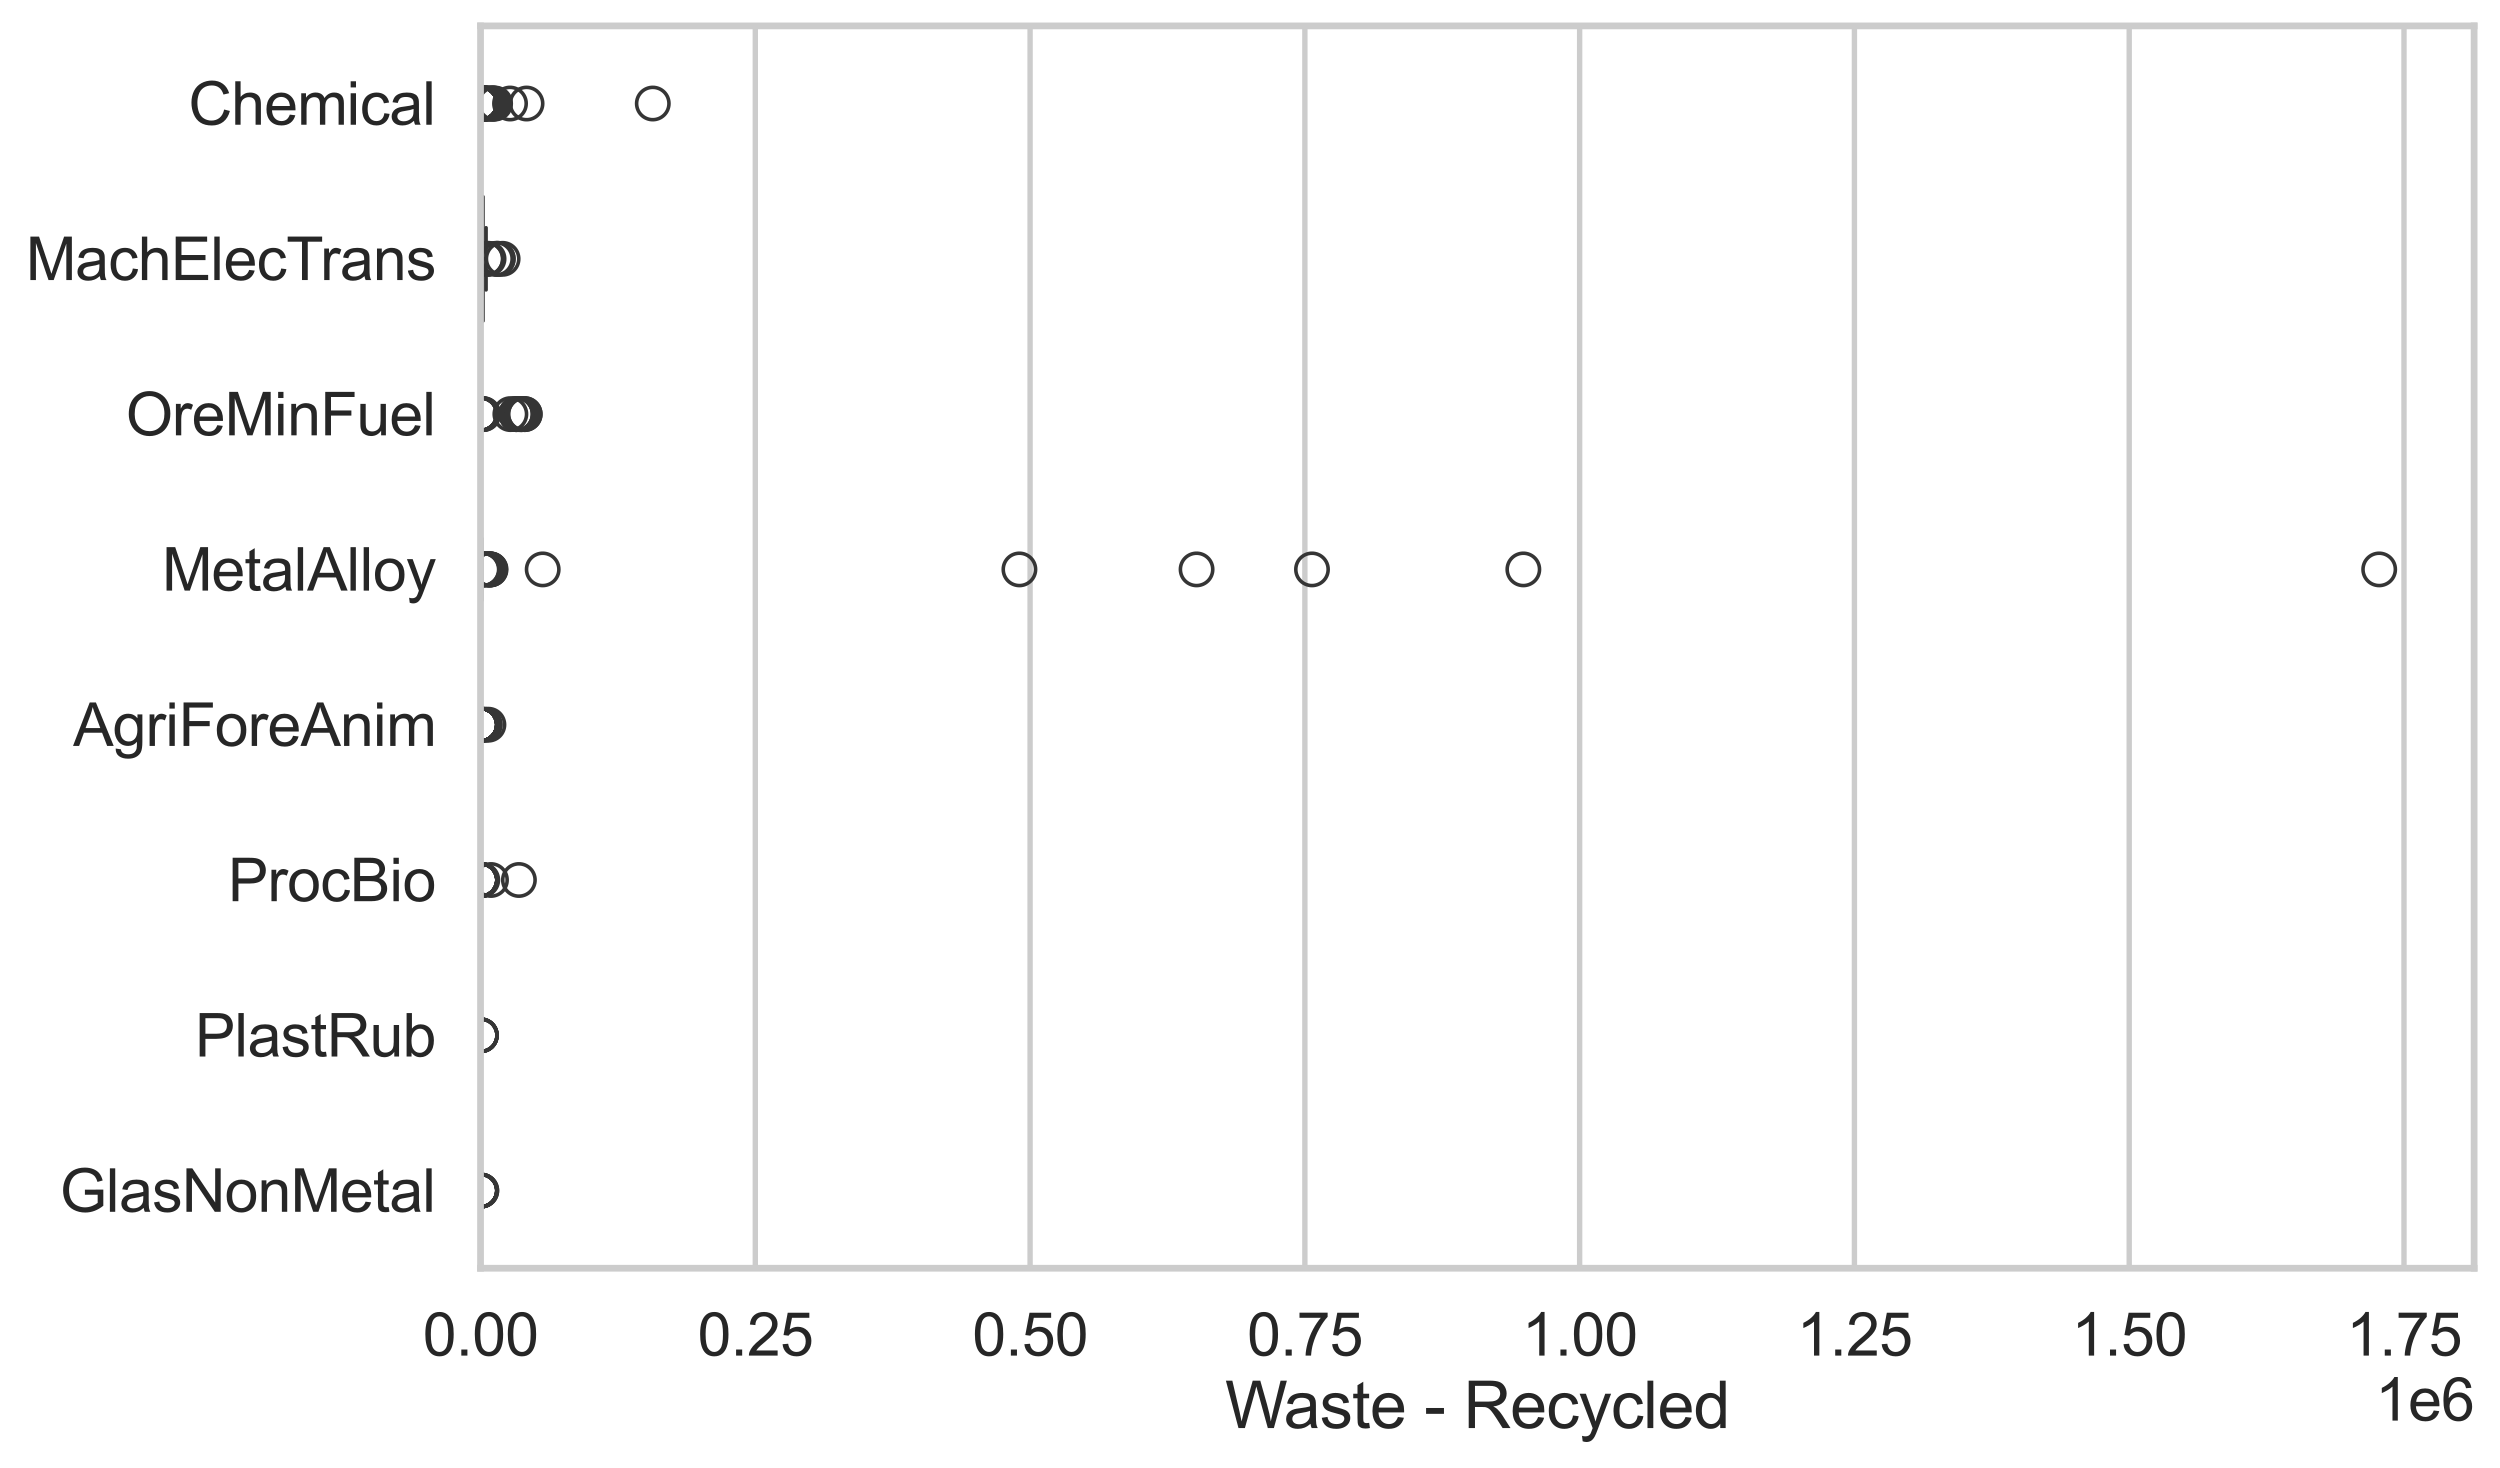 <?xml version="1.0" encoding="utf-8" standalone="no"?>
<!DOCTYPE svg PUBLIC "-//W3C//DTD SVG 1.1//EN"
  "http://www.w3.org/Graphics/SVG/1.1/DTD/svg11.dtd">
<svg xmlns:xlink="http://www.w3.org/1999/xlink" width="695.577pt" height="408.322pt" viewBox="0 0 695.577 408.322" xmlns="http://www.w3.org/2000/svg" version="1.1">
 <defs>
  <style type="text/css">*{stroke-linejoin: round; stroke-linecap: butt}</style>
 </defs>
 <g id="figure_1">
  <g id="patch_1">
   <path d="M 0 408.322 
L 695.577 408.322 
L 695.577 0 
L 0 0 
z
" style="fill: #ffffff"/>
  </g>
  <g id="axes_1">
   <g id="patch_2">
    <path d="M 133.697 352.86 
L 688.377 352.86 
L 688.377 7.2 
L 133.697 7.2 
z
" style="fill: #ffffff"/>
   </g>
   <g id="matplotlib.axis_1">
    <g id="xtick_1">
     <g id="line2d_1">
      <path d="M 133.697 352.86 
L 133.697 7.2 
" clip-path="url(#pdf4b2345bd)" style="fill: none; stroke: #cccccc; stroke-width: 1.5; stroke-linecap: round"/>
     </g>
     <g id="text_1">
      <!-- 0.00 -->
      <g style="fill: #262626" transform="translate(117.642 377.17) scale(0.165 -0.165)">
       <defs>
        <path id="ArialMT-30" d="M 266 2259 
Q 266 3072 433 3567 
Q 600 4063 929 4331 
Q 1259 4600 1759 4600 
Q 2128 4600 2406 4451 
Q 2684 4303 2865 4023 
Q 3047 3744 3150 3342 
Q 3253 2941 3253 2259 
Q 3253 1453 3087 958 
Q 2922 463 2592 192 
Q 2263 -78 1759 -78 
Q 1097 -78 719 397 
Q 266 969 266 2259 
z
M 844 2259 
Q 844 1131 1108 757 
Q 1372 384 1759 384 
Q 2147 384 2411 759 
Q 2675 1134 2675 2259 
Q 2675 3391 2411 3762 
Q 2147 4134 1753 4134 
Q 1366 4134 1134 3806 
Q 844 3388 844 2259 
z
" transform="scale(0.016)"/>
        <path id="ArialMT-2e" d="M 581 0 
L 581 641 
L 1222 641 
L 1222 0 
L 581 0 
z
" transform="scale(0.016)"/>
       </defs>
       <use xlink:href="#ArialMT-30"/>
       <use xlink:href="#ArialMT-2e" transform="translate(55.615 0)"/>
       <use xlink:href="#ArialMT-30" transform="translate(83.398 0)"/>
       <use xlink:href="#ArialMT-30" transform="translate(139.014 0)"/>
      </g>
     </g>
    </g>
    <g id="xtick_2">
     <g id="line2d_2">
      <path d="M 210.149 352.86 
L 210.149 7.2 
" clip-path="url(#pdf4b2345bd)" style="fill: none; stroke: #cccccc; stroke-width: 1.5; stroke-linecap: round"/>
     </g>
     <g id="text_2">
      <!-- 0.25 -->
      <g style="fill: #262626" transform="translate(194.094 377.17) scale(0.165 -0.165)">
       <defs>
        <path id="ArialMT-32" d="M 3222 541 
L 3222 0 
L 194 0 
Q 188 203 259 391 
Q 375 700 629 1000 
Q 884 1300 1366 1694 
Q 2113 2306 2375 2664 
Q 2638 3022 2638 3341 
Q 2638 3675 2398 3904 
Q 2159 4134 1775 4134 
Q 1369 4134 1125 3890 
Q 881 3647 878 3216 
L 300 3275 
Q 359 3922 746 4261 
Q 1134 4600 1788 4600 
Q 2447 4600 2831 4234 
Q 3216 3869 3216 3328 
Q 3216 3053 3103 2787 
Q 2991 2522 2730 2228 
Q 2469 1934 1863 1422 
Q 1356 997 1212 845 
Q 1069 694 975 541 
L 3222 541 
z
" transform="scale(0.016)"/>
        <path id="ArialMT-35" d="M 266 1200 
L 856 1250 
Q 922 819 1161 601 
Q 1400 384 1738 384 
Q 2144 384 2425 690 
Q 2706 997 2706 1503 
Q 2706 1984 2436 2262 
Q 2166 2541 1728 2541 
Q 1456 2541 1237 2417 
Q 1019 2294 894 2097 
L 366 2166 
L 809 4519 
L 3088 4519 
L 3088 3981 
L 1259 3981 
L 1013 2750 
Q 1425 3038 1878 3038 
Q 2478 3038 2890 2622 
Q 3303 2206 3303 1553 
Q 3303 931 2941 478 
Q 2500 -78 1738 -78 
Q 1113 -78 717 272 
Q 322 622 266 1200 
z
" transform="scale(0.016)"/>
       </defs>
       <use xlink:href="#ArialMT-30"/>
       <use xlink:href="#ArialMT-2e" transform="translate(55.615 0)"/>
       <use xlink:href="#ArialMT-32" transform="translate(83.398 0)"/>
       <use xlink:href="#ArialMT-35" transform="translate(139.014 0)"/>
      </g>
     </g>
    </g>
    <g id="xtick_3">
     <g id="line2d_3">
      <path d="M 286.601 352.86 
L 286.601 7.2 
" clip-path="url(#pdf4b2345bd)" style="fill: none; stroke: #cccccc; stroke-width: 1.5; stroke-linecap: round"/>
     </g>
     <g id="text_3">
      <!-- 0.50 -->
      <g style="fill: #262626" transform="translate(270.546 377.17) scale(0.165 -0.165)">
       <use xlink:href="#ArialMT-30"/>
       <use xlink:href="#ArialMT-2e" transform="translate(55.615 0)"/>
       <use xlink:href="#ArialMT-35" transform="translate(83.398 0)"/>
       <use xlink:href="#ArialMT-30" transform="translate(139.014 0)"/>
      </g>
     </g>
    </g>
    <g id="xtick_4">
     <g id="line2d_4">
      <path d="M 363.054 352.86 
L 363.054 7.2 
" clip-path="url(#pdf4b2345bd)" style="fill: none; stroke: #cccccc; stroke-width: 1.5; stroke-linecap: round"/>
     </g>
     <g id="text_4">
      <!-- 0.75 -->
      <g style="fill: #262626" transform="translate(346.998 377.17) scale(0.165 -0.165)">
       <defs>
        <path id="ArialMT-37" d="M 303 3981 
L 303 4522 
L 3269 4522 
L 3269 4084 
Q 2831 3619 2401 2847 
Q 1972 2075 1738 1259 
Q 1569 684 1522 0 
L 944 0 
Q 953 541 1156 1306 
Q 1359 2072 1739 2783 
Q 2119 3494 2547 3981 
L 303 3981 
z
" transform="scale(0.016)"/>
       </defs>
       <use xlink:href="#ArialMT-30"/>
       <use xlink:href="#ArialMT-2e" transform="translate(55.615 0)"/>
       <use xlink:href="#ArialMT-37" transform="translate(83.398 0)"/>
       <use xlink:href="#ArialMT-35" transform="translate(139.014 0)"/>
      </g>
     </g>
    </g>
    <g id="xtick_5">
     <g id="line2d_5">
      <path d="M 439.506 352.86 
L 439.506 7.2 
" clip-path="url(#pdf4b2345bd)" style="fill: none; stroke: #cccccc; stroke-width: 1.5; stroke-linecap: round"/>
     </g>
     <g id="text_5">
      <!-- 1.00 -->
      <g style="fill: #262626" transform="translate(423.451 377.17) scale(0.165 -0.165)">
       <defs>
        <path id="ArialMT-31" d="M 2384 0 
L 1822 0 
L 1822 3584 
Q 1619 3391 1289 3197 
Q 959 3003 697 2906 
L 697 3450 
Q 1169 3672 1522 3987 
Q 1875 4303 2022 4600 
L 2384 4600 
L 2384 0 
z
" transform="scale(0.016)"/>
       </defs>
       <use xlink:href="#ArialMT-31"/>
       <use xlink:href="#ArialMT-2e" transform="translate(55.615 0)"/>
       <use xlink:href="#ArialMT-30" transform="translate(83.398 0)"/>
       <use xlink:href="#ArialMT-30" transform="translate(139.014 0)"/>
      </g>
     </g>
    </g>
    <g id="xtick_6">
     <g id="line2d_6">
      <path d="M 515.958 352.86 
L 515.958 7.2 
" clip-path="url(#pdf4b2345bd)" style="fill: none; stroke: #cccccc; stroke-width: 1.5; stroke-linecap: round"/>
     </g>
     <g id="text_6">
      <!-- 1.25 -->
      <g style="fill: #262626" transform="translate(499.903 377.17) scale(0.165 -0.165)">
       <use xlink:href="#ArialMT-31"/>
       <use xlink:href="#ArialMT-2e" transform="translate(55.615 0)"/>
       <use xlink:href="#ArialMT-32" transform="translate(83.398 0)"/>
       <use xlink:href="#ArialMT-35" transform="translate(139.014 0)"/>
      </g>
     </g>
    </g>
    <g id="xtick_7">
     <g id="line2d_7">
      <path d="M 592.41 352.86 
L 592.41 7.2 
" clip-path="url(#pdf4b2345bd)" style="fill: none; stroke: #cccccc; stroke-width: 1.5; stroke-linecap: round"/>
     </g>
     <g id="text_7">
      <!-- 1.50 -->
      <g style="fill: #262626" transform="translate(576.355 377.17) scale(0.165 -0.165)">
       <use xlink:href="#ArialMT-31"/>
       <use xlink:href="#ArialMT-2e" transform="translate(55.615 0)"/>
       <use xlink:href="#ArialMT-35" transform="translate(83.398 0)"/>
       <use xlink:href="#ArialMT-30" transform="translate(139.014 0)"/>
      </g>
     </g>
    </g>
    <g id="xtick_8">
     <g id="line2d_8">
      <path d="M 668.862 352.86 
L 668.862 7.2 
" clip-path="url(#pdf4b2345bd)" style="fill: none; stroke: #cccccc; stroke-width: 1.5; stroke-linecap: round"/>
     </g>
     <g id="text_8">
      <!-- 1.75 -->
      <g style="fill: #262626" transform="translate(652.807 377.17) scale(0.165 -0.165)">
       <use xlink:href="#ArialMT-31"/>
       <use xlink:href="#ArialMT-2e" transform="translate(55.615 0)"/>
       <use xlink:href="#ArialMT-37" transform="translate(83.398 0)"/>
       <use xlink:href="#ArialMT-35" transform="translate(139.014 0)"/>
      </g>
     </g>
    </g>
    <g id="text_9">
     <!-- Waste - Recycled -->
     <g style="fill: #262626" transform="translate(340.858 397.334) scale(0.18 -0.18)">
      <defs>
       <path id="ArialMT-57" d="M 1294 0 
L 78 4581 
L 700 4581 
L 1397 1578 
Q 1509 1106 1591 641 
Q 1766 1375 1797 1488 
L 2669 4581 
L 3400 4581 
L 4056 2263 
Q 4303 1400 4413 641 
Q 4500 1075 4641 1638 
L 5359 4581 
L 5969 4581 
L 4713 0 
L 4128 0 
L 3163 3491 
Q 3041 3928 3019 4028 
Q 2947 3713 2884 3491 
L 1913 0 
L 1294 0 
z
" transform="scale(0.016)"/>
       <path id="ArialMT-61" d="M 2588 409 
Q 2275 144 1986 34 
Q 1697 -75 1366 -75 
Q 819 -75 525 192 
Q 231 459 231 875 
Q 231 1119 342 1320 
Q 453 1522 633 1644 
Q 813 1766 1038 1828 
Q 1203 1872 1538 1913 
Q 2219 1994 2541 2106 
Q 2544 2222 2544 2253 
Q 2544 2597 2384 2738 
Q 2169 2928 1744 2928 
Q 1347 2928 1158 2789 
Q 969 2650 878 2297 
L 328 2372 
Q 403 2725 575 2942 
Q 747 3159 1072 3276 
Q 1397 3394 1825 3394 
Q 2250 3394 2515 3294 
Q 2781 3194 2906 3042 
Q 3031 2891 3081 2659 
Q 3109 2516 3109 2141 
L 3109 1391 
Q 3109 606 3145 398 
Q 3181 191 3288 0 
L 2700 0 
Q 2613 175 2588 409 
z
M 2541 1666 
Q 2234 1541 1622 1453 
Q 1275 1403 1131 1340 
Q 988 1278 909 1158 
Q 831 1038 831 891 
Q 831 666 1001 516 
Q 1172 366 1500 366 
Q 1825 366 2078 508 
Q 2331 650 2450 897 
Q 2541 1088 2541 1459 
L 2541 1666 
z
" transform="scale(0.016)"/>
       <path id="ArialMT-73" d="M 197 991 
L 753 1078 
Q 800 744 1014 566 
Q 1228 388 1613 388 
Q 2000 388 2187 545 
Q 2375 703 2375 916 
Q 2375 1106 2209 1216 
Q 2094 1291 1634 1406 
Q 1016 1563 777 1677 
Q 538 1791 414 1992 
Q 291 2194 291 2438 
Q 291 2659 392 2848 
Q 494 3038 669 3163 
Q 800 3259 1026 3326 
Q 1253 3394 1513 3394 
Q 1903 3394 2198 3281 
Q 2494 3169 2634 2976 
Q 2775 2784 2828 2463 
L 2278 2388 
Q 2241 2644 2061 2787 
Q 1881 2931 1553 2931 
Q 1166 2931 1000 2803 
Q 834 2675 834 2503 
Q 834 2394 903 2306 
Q 972 2216 1119 2156 
Q 1203 2125 1616 2013 
Q 2213 1853 2448 1751 
Q 2684 1650 2818 1456 
Q 2953 1263 2953 975 
Q 2953 694 2789 445 
Q 2625 197 2315 61 
Q 2006 -75 1616 -75 
Q 969 -75 630 194 
Q 291 463 197 991 
z
" transform="scale(0.016)"/>
       <path id="ArialMT-74" d="M 1650 503 
L 1731 6 
Q 1494 -44 1306 -44 
Q 1000 -44 831 53 
Q 663 150 594 308 
Q 525 466 525 972 
L 525 2881 
L 113 2881 
L 113 3319 
L 525 3319 
L 525 4141 
L 1084 4478 
L 1084 3319 
L 1650 3319 
L 1650 2881 
L 1084 2881 
L 1084 941 
Q 1084 700 1114 631 
Q 1144 563 1211 522 
Q 1278 481 1403 481 
Q 1497 481 1650 503 
z
" transform="scale(0.016)"/>
       <path id="ArialMT-65" d="M 2694 1069 
L 3275 997 
Q 3138 488 2766 206 
Q 2394 -75 1816 -75 
Q 1088 -75 661 373 
Q 234 822 234 1631 
Q 234 2469 665 2931 
Q 1097 3394 1784 3394 
Q 2450 3394 2872 2941 
Q 3294 2488 3294 1666 
Q 3294 1616 3291 1516 
L 816 1516 
Q 847 969 1125 678 
Q 1403 388 1819 388 
Q 2128 388 2347 550 
Q 2566 713 2694 1069 
z
M 847 1978 
L 2700 1978 
Q 2663 2397 2488 2606 
Q 2219 2931 1791 2931 
Q 1403 2931 1139 2672 
Q 875 2413 847 1978 
z
" transform="scale(0.016)"/>
       <path id="ArialMT-20" transform="scale(0.016)"/>
       <path id="ArialMT-2d" d="M 203 1375 
L 203 1941 
L 1931 1941 
L 1931 1375 
L 203 1375 
z
" transform="scale(0.016)"/>
       <path id="ArialMT-52" d="M 503 0 
L 503 4581 
L 2534 4581 
Q 3147 4581 3465 4457 
Q 3784 4334 3975 4021 
Q 4166 3709 4166 3331 
Q 4166 2844 3850 2509 
Q 3534 2175 2875 2084 
Q 3116 1969 3241 1856 
Q 3506 1613 3744 1247 
L 4541 0 
L 3778 0 
L 3172 953 
Q 2906 1366 2734 1584 
Q 2563 1803 2427 1890 
Q 2291 1978 2150 2013 
Q 2047 2034 1813 2034 
L 1109 2034 
L 1109 0 
L 503 0 
z
M 1109 2559 
L 2413 2559 
Q 2828 2559 3062 2645 
Q 3297 2731 3419 2920 
Q 3541 3109 3541 3331 
Q 3541 3656 3305 3865 
Q 3069 4075 2559 4075 
L 1109 4075 
L 1109 2559 
z
" transform="scale(0.016)"/>
       <path id="ArialMT-63" d="M 2588 1216 
L 3141 1144 
Q 3050 572 2676 248 
Q 2303 -75 1759 -75 
Q 1078 -75 664 370 
Q 250 816 250 1647 
Q 250 2184 428 2587 
Q 606 2991 970 3192 
Q 1334 3394 1763 3394 
Q 2303 3394 2647 3120 
Q 2991 2847 3088 2344 
L 2541 2259 
Q 2463 2594 2264 2762 
Q 2066 2931 1784 2931 
Q 1359 2931 1093 2626 
Q 828 2322 828 1663 
Q 828 994 1084 691 
Q 1341 388 1753 388 
Q 2084 388 2306 591 
Q 2528 794 2588 1216 
z
" transform="scale(0.016)"/>
       <path id="ArialMT-79" d="M 397 -1278 
L 334 -750 
Q 519 -800 656 -800 
Q 844 -800 956 -737 
Q 1069 -675 1141 -563 
Q 1194 -478 1313 -144 
Q 1328 -97 1363 -6 
L 103 3319 
L 709 3319 
L 1400 1397 
Q 1534 1031 1641 628 
Q 1738 1016 1872 1384 
L 2581 3319 
L 3144 3319 
L 1881 -56 
Q 1678 -603 1566 -809 
Q 1416 -1088 1222 -1217 
Q 1028 -1347 759 -1347 
Q 597 -1347 397 -1278 
z
" transform="scale(0.016)"/>
       <path id="ArialMT-6c" d="M 409 0 
L 409 4581 
L 972 4581 
L 972 0 
L 409 0 
z
" transform="scale(0.016)"/>
       <path id="ArialMT-64" d="M 2575 0 
L 2575 419 
Q 2259 -75 1647 -75 
Q 1250 -75 917 144 
Q 584 363 401 755 
Q 219 1147 219 1656 
Q 219 2153 384 2558 
Q 550 2963 881 3178 
Q 1213 3394 1622 3394 
Q 1922 3394 2156 3267 
Q 2391 3141 2538 2938 
L 2538 4581 
L 3097 4581 
L 3097 0 
L 2575 0 
z
M 797 1656 
Q 797 1019 1065 703 
Q 1334 388 1700 388 
Q 2069 388 2326 689 
Q 2584 991 2584 1609 
Q 2584 2291 2321 2609 
Q 2059 2928 1675 2928 
Q 1300 2928 1048 2622 
Q 797 2316 797 1656 
z
" transform="scale(0.016)"/>
      </defs>
      <use xlink:href="#ArialMT-57"/>
      <use xlink:href="#ArialMT-61" transform="translate(90.635 0)"/>
      <use xlink:href="#ArialMT-73" transform="translate(146.25 0)"/>
      <use xlink:href="#ArialMT-74" transform="translate(196.25 0)"/>
      <use xlink:href="#ArialMT-65" transform="translate(224.033 0)"/>
      <use xlink:href="#ArialMT-20" transform="translate(279.648 0)"/>
      <use xlink:href="#ArialMT-2d" transform="translate(307.432 0)"/>
      <use xlink:href="#ArialMT-20" transform="translate(340.732 0)"/>
      <use xlink:href="#ArialMT-52" transform="translate(368.516 0)"/>
      <use xlink:href="#ArialMT-65" transform="translate(440.732 0)"/>
      <use xlink:href="#ArialMT-63" transform="translate(496.348 0)"/>
      <use xlink:href="#ArialMT-79" transform="translate(546.348 0)"/>
      <use xlink:href="#ArialMT-63" transform="translate(596.348 0)"/>
      <use xlink:href="#ArialMT-6c" transform="translate(646.348 0)"/>
      <use xlink:href="#ArialMT-65" transform="translate(668.564 0)"/>
      <use xlink:href="#ArialMT-64" transform="translate(724.18 0)"/>
     </g>
    </g>
    <g id="text_10">
     <!-- 1e6 -->
     <g style="fill: #262626" transform="translate(660.85 395.26) scale(0.165 -0.165)">
      <defs>
       <path id="ArialMT-36" d="M 3184 3459 
L 2625 3416 
Q 2550 3747 2413 3897 
Q 2184 4138 1850 4138 
Q 1581 4138 1378 3988 
Q 1113 3794 959 3422 
Q 806 3050 800 2363 
Q 1003 2672 1297 2822 
Q 1591 2972 1913 2972 
Q 2475 2972 2870 2558 
Q 3266 2144 3266 1488 
Q 3266 1056 3080 686 
Q 2894 316 2569 119 
Q 2244 -78 1831 -78 
Q 1128 -78 684 439 
Q 241 956 241 2144 
Q 241 3472 731 4075 
Q 1159 4600 1884 4600 
Q 2425 4600 2770 4297 
Q 3116 3994 3184 3459 
z
M 888 1484 
Q 888 1194 1011 928 
Q 1134 663 1356 523 
Q 1578 384 1822 384 
Q 2178 384 2434 671 
Q 2691 959 2691 1453 
Q 2691 1928 2437 2201 
Q 2184 2475 1800 2475 
Q 1419 2475 1153 2201 
Q 888 1928 888 1484 
z
" transform="scale(0.016)"/>
      </defs>
      <use xlink:href="#ArialMT-31"/>
      <use xlink:href="#ArialMT-65" transform="translate(55.615 0)"/>
      <use xlink:href="#ArialMT-36" transform="translate(111.23 0)"/>
     </g>
    </g>
   </g>
   <g id="matplotlib.axis_2">
    <g id="ytick_1">
     <g id="text_11">
      <!-- Chemical -->
      <g style="fill: #262626" transform="translate(52.428 34.709) scale(0.165 -0.165)">
       <defs>
        <path id="ArialMT-43" d="M 3763 1606 
L 4369 1453 
Q 4178 706 3683 314 
Q 3188 -78 2472 -78 
Q 1731 -78 1267 223 
Q 803 525 561 1097 
Q 319 1669 319 2325 
Q 319 3041 592 3573 
Q 866 4106 1370 4382 
Q 1875 4659 2481 4659 
Q 3169 4659 3637 4309 
Q 4106 3959 4291 3325 
L 3694 3184 
Q 3534 3684 3231 3912 
Q 2928 4141 2469 4141 
Q 1941 4141 1586 3887 
Q 1231 3634 1087 3207 
Q 944 2781 944 2328 
Q 944 1744 1114 1308 
Q 1284 872 1643 656 
Q 2003 441 2422 441 
Q 2931 441 3284 734 
Q 3638 1028 3763 1606 
z
" transform="scale(0.016)"/>
        <path id="ArialMT-68" d="M 422 0 
L 422 4581 
L 984 4581 
L 984 2938 
Q 1378 3394 1978 3394 
Q 2347 3394 2619 3248 
Q 2891 3103 3008 2847 
Q 3125 2591 3125 2103 
L 3125 0 
L 2563 0 
L 2563 2103 
Q 2563 2525 2380 2717 
Q 2197 2909 1863 2909 
Q 1613 2909 1392 2779 
Q 1172 2650 1078 2428 
Q 984 2206 984 1816 
L 984 0 
L 422 0 
z
" transform="scale(0.016)"/>
        <path id="ArialMT-6d" d="M 422 0 
L 422 3319 
L 925 3319 
L 925 2853 
Q 1081 3097 1340 3245 
Q 1600 3394 1931 3394 
Q 2300 3394 2536 3241 
Q 2772 3088 2869 2813 
Q 3263 3394 3894 3394 
Q 4388 3394 4653 3120 
Q 4919 2847 4919 2278 
L 4919 0 
L 4359 0 
L 4359 2091 
Q 4359 2428 4304 2576 
Q 4250 2725 4106 2815 
Q 3963 2906 3769 2906 
Q 3419 2906 3187 2673 
Q 2956 2441 2956 1928 
L 2956 0 
L 2394 0 
L 2394 2156 
Q 2394 2531 2256 2718 
Q 2119 2906 1806 2906 
Q 1569 2906 1367 2781 
Q 1166 2656 1075 2415 
Q 984 2175 984 1722 
L 984 0 
L 422 0 
z
" transform="scale(0.016)"/>
        <path id="ArialMT-69" d="M 425 3934 
L 425 4581 
L 988 4581 
L 988 3934 
L 425 3934 
z
M 425 0 
L 425 3319 
L 988 3319 
L 988 0 
L 425 0 
z
" transform="scale(0.016)"/>
       </defs>
       <use xlink:href="#ArialMT-43"/>
       <use xlink:href="#ArialMT-68" transform="translate(72.217 0)"/>
       <use xlink:href="#ArialMT-65" transform="translate(127.832 0)"/>
       <use xlink:href="#ArialMT-6d" transform="translate(183.447 0)"/>
       <use xlink:href="#ArialMT-69" transform="translate(266.748 0)"/>
       <use xlink:href="#ArialMT-63" transform="translate(288.965 0)"/>
       <use xlink:href="#ArialMT-61" transform="translate(338.965 0)"/>
       <use xlink:href="#ArialMT-6c" transform="translate(394.58 0)"/>
      </g>
     </g>
    </g>
    <g id="ytick_2">
     <g id="text_12">
      <!-- MachElecTrans -->
      <g style="fill: #262626" transform="translate(7.2 77.916) scale(0.165 -0.165)">
       <defs>
        <path id="ArialMT-4d" d="M 475 0 
L 475 4581 
L 1388 4581 
L 2472 1338 
Q 2622 884 2691 659 
Q 2769 909 2934 1394 
L 4031 4581 
L 4847 4581 
L 4847 0 
L 4263 0 
L 4263 3834 
L 2931 0 
L 2384 0 
L 1059 3900 
L 1059 0 
L 475 0 
z
" transform="scale(0.016)"/>
        <path id="ArialMT-45" d="M 506 0 
L 506 4581 
L 3819 4581 
L 3819 4041 
L 1113 4041 
L 1113 2638 
L 3647 2638 
L 3647 2100 
L 1113 2100 
L 1113 541 
L 3925 541 
L 3925 0 
L 506 0 
z
" transform="scale(0.016)"/>
        <path id="ArialMT-54" d="M 1659 0 
L 1659 4041 
L 150 4041 
L 150 4581 
L 3781 4581 
L 3781 4041 
L 2266 4041 
L 2266 0 
L 1659 0 
z
" transform="scale(0.016)"/>
        <path id="ArialMT-72" d="M 416 0 
L 416 3319 
L 922 3319 
L 922 2816 
Q 1116 3169 1280 3281 
Q 1444 3394 1641 3394 
Q 1925 3394 2219 3213 
L 2025 2691 
Q 1819 2813 1613 2813 
Q 1428 2813 1281 2702 
Q 1134 2591 1072 2394 
Q 978 2094 978 1738 
L 978 0 
L 416 0 
z
" transform="scale(0.016)"/>
        <path id="ArialMT-6e" d="M 422 0 
L 422 3319 
L 928 3319 
L 928 2847 
Q 1294 3394 1984 3394 
Q 2284 3394 2536 3286 
Q 2788 3178 2913 3003 
Q 3038 2828 3088 2588 
Q 3119 2431 3119 2041 
L 3119 0 
L 2556 0 
L 2556 2019 
Q 2556 2363 2490 2533 
Q 2425 2703 2258 2804 
Q 2091 2906 1866 2906 
Q 1506 2906 1245 2678 
Q 984 2450 984 1813 
L 984 0 
L 422 0 
z
" transform="scale(0.016)"/>
       </defs>
       <use xlink:href="#ArialMT-4d"/>
       <use xlink:href="#ArialMT-61" transform="translate(83.301 0)"/>
       <use xlink:href="#ArialMT-63" transform="translate(138.916 0)"/>
       <use xlink:href="#ArialMT-68" transform="translate(188.916 0)"/>
       <use xlink:href="#ArialMT-45" transform="translate(244.531 0)"/>
       <use xlink:href="#ArialMT-6c" transform="translate(311.23 0)"/>
       <use xlink:href="#ArialMT-65" transform="translate(333.447 0)"/>
       <use xlink:href="#ArialMT-63" transform="translate(389.062 0)"/>
       <use xlink:href="#ArialMT-54" transform="translate(439.062 0)"/>
       <use xlink:href="#ArialMT-72" transform="translate(496.396 0)"/>
       <use xlink:href="#ArialMT-61" transform="translate(529.697 0)"/>
       <use xlink:href="#ArialMT-6e" transform="translate(585.312 0)"/>
       <use xlink:href="#ArialMT-73" transform="translate(640.928 0)"/>
      </g>
     </g>
    </g>
    <g id="ytick_3">
     <g id="text_13">
      <!-- OreMinFuel -->
      <g style="fill: #262626" transform="translate(35.013 121.124) scale(0.165 -0.165)">
       <defs>
        <path id="ArialMT-4f" d="M 309 2231 
Q 309 3372 921 4017 
Q 1534 4663 2503 4663 
Q 3138 4663 3647 4359 
Q 4156 4056 4423 3514 
Q 4691 2972 4691 2284 
Q 4691 1588 4409 1038 
Q 4128 488 3612 205 
Q 3097 -78 2500 -78 
Q 1853 -78 1343 234 
Q 834 547 571 1087 
Q 309 1628 309 2231 
z
M 934 2222 
Q 934 1394 1379 917 
Q 1825 441 2497 441 
Q 3181 441 3623 922 
Q 4066 1403 4066 2288 
Q 4066 2847 3877 3264 
Q 3688 3681 3323 3911 
Q 2959 4141 2506 4141 
Q 1863 4141 1398 3698 
Q 934 3256 934 2222 
z
" transform="scale(0.016)"/>
        <path id="ArialMT-46" d="M 525 0 
L 525 4581 
L 3616 4581 
L 3616 4041 
L 1131 4041 
L 1131 2622 
L 3281 2622 
L 3281 2081 
L 1131 2081 
L 1131 0 
L 525 0 
z
" transform="scale(0.016)"/>
        <path id="ArialMT-75" d="M 2597 0 
L 2597 488 
Q 2209 -75 1544 -75 
Q 1250 -75 995 37 
Q 741 150 617 320 
Q 494 491 444 738 
Q 409 903 409 1263 
L 409 3319 
L 972 3319 
L 972 1478 
Q 972 1038 1006 884 
Q 1059 663 1231 536 
Q 1403 409 1656 409 
Q 1909 409 2131 539 
Q 2353 669 2445 892 
Q 2538 1116 2538 1541 
L 2538 3319 
L 3100 3319 
L 3100 0 
L 2597 0 
z
" transform="scale(0.016)"/>
       </defs>
       <use xlink:href="#ArialMT-4f"/>
       <use xlink:href="#ArialMT-72" transform="translate(77.783 0)"/>
       <use xlink:href="#ArialMT-65" transform="translate(111.084 0)"/>
       <use xlink:href="#ArialMT-4d" transform="translate(166.699 0)"/>
       <use xlink:href="#ArialMT-69" transform="translate(250 0)"/>
       <use xlink:href="#ArialMT-6e" transform="translate(272.217 0)"/>
       <use xlink:href="#ArialMT-46" transform="translate(327.832 0)"/>
       <use xlink:href="#ArialMT-75" transform="translate(388.916 0)"/>
       <use xlink:href="#ArialMT-65" transform="translate(444.531 0)"/>
       <use xlink:href="#ArialMT-6c" transform="translate(500.146 0)"/>
      </g>
     </g>
    </g>
    <g id="ytick_4">
     <g id="text_14">
      <!-- MetalAlloy -->
      <g style="fill: #262626" transform="translate(45.088 164.331) scale(0.165 -0.165)">
       <defs>
        <path id="ArialMT-41" d="M -9 0 
L 1750 4581 
L 2403 4581 
L 4278 0 
L 3588 0 
L 3053 1388 
L 1138 1388 
L 634 0 
L -9 0 
z
M 1313 1881 
L 2866 1881 
L 2388 3150 
Q 2169 3728 2063 4100 
Q 1975 3659 1816 3225 
L 1313 1881 
z
" transform="scale(0.016)"/>
        <path id="ArialMT-6f" d="M 213 1659 
Q 213 2581 725 3025 
Q 1153 3394 1769 3394 
Q 2453 3394 2887 2945 
Q 3322 2497 3322 1706 
Q 3322 1066 3130 698 
Q 2938 331 2570 128 
Q 2203 -75 1769 -75 
Q 1072 -75 642 372 
Q 213 819 213 1659 
z
M 791 1659 
Q 791 1022 1069 705 
Q 1347 388 1769 388 
Q 2188 388 2466 706 
Q 2744 1025 2744 1678 
Q 2744 2294 2464 2611 
Q 2184 2928 1769 2928 
Q 1347 2928 1069 2612 
Q 791 2297 791 1659 
z
" transform="scale(0.016)"/>
       </defs>
       <use xlink:href="#ArialMT-4d"/>
       <use xlink:href="#ArialMT-65" transform="translate(83.301 0)"/>
       <use xlink:href="#ArialMT-74" transform="translate(138.916 0)"/>
       <use xlink:href="#ArialMT-61" transform="translate(166.699 0)"/>
       <use xlink:href="#ArialMT-6c" transform="translate(222.314 0)"/>
       <use xlink:href="#ArialMT-41" transform="translate(244.531 0)"/>
       <use xlink:href="#ArialMT-6c" transform="translate(311.23 0)"/>
       <use xlink:href="#ArialMT-6c" transform="translate(333.447 0)"/>
       <use xlink:href="#ArialMT-6f" transform="translate(355.664 0)"/>
       <use xlink:href="#ArialMT-79" transform="translate(411.279 0)"/>
      </g>
     </g>
    </g>
    <g id="ytick_5">
     <g id="text_15">
      <!-- AgriForeAnim -->
      <g style="fill: #262626" transform="translate(20.341 207.539) scale(0.165 -0.165)">
       <defs>
        <path id="ArialMT-67" d="M 319 -275 
L 866 -356 
Q 900 -609 1056 -725 
Q 1266 -881 1628 -881 
Q 2019 -881 2231 -725 
Q 2444 -569 2519 -288 
Q 2563 -116 2559 434 
Q 2191 0 1641 0 
Q 956 0 581 494 
Q 206 988 206 1678 
Q 206 2153 378 2554 
Q 550 2956 876 3175 
Q 1203 3394 1644 3394 
Q 2231 3394 2613 2919 
L 2613 3319 
L 3131 3319 
L 3131 450 
Q 3131 -325 2973 -648 
Q 2816 -972 2473 -1159 
Q 2131 -1347 1631 -1347 
Q 1038 -1347 672 -1080 
Q 306 -813 319 -275 
z
M 784 1719 
Q 784 1066 1043 766 
Q 1303 466 1694 466 
Q 2081 466 2343 764 
Q 2606 1063 2606 1700 
Q 2606 2309 2336 2618 
Q 2066 2928 1684 2928 
Q 1309 2928 1046 2623 
Q 784 2319 784 1719 
z
" transform="scale(0.016)"/>
       </defs>
       <use xlink:href="#ArialMT-41"/>
       <use xlink:href="#ArialMT-67" transform="translate(66.699 0)"/>
       <use xlink:href="#ArialMT-72" transform="translate(122.314 0)"/>
       <use xlink:href="#ArialMT-69" transform="translate(155.615 0)"/>
       <use xlink:href="#ArialMT-46" transform="translate(177.832 0)"/>
       <use xlink:href="#ArialMT-6f" transform="translate(238.916 0)"/>
       <use xlink:href="#ArialMT-72" transform="translate(294.531 0)"/>
       <use xlink:href="#ArialMT-65" transform="translate(327.832 0)"/>
       <use xlink:href="#ArialMT-41" transform="translate(383.447 0)"/>
       <use xlink:href="#ArialMT-6e" transform="translate(450.146 0)"/>
       <use xlink:href="#ArialMT-69" transform="translate(505.762 0)"/>
       <use xlink:href="#ArialMT-6d" transform="translate(527.979 0)"/>
      </g>
     </g>
    </g>
    <g id="ytick_6">
     <g id="text_16">
      <!-- ProcBio -->
      <g style="fill: #262626" transform="translate(63.424 250.746) scale(0.165 -0.165)">
       <defs>
        <path id="ArialMT-50" d="M 494 0 
L 494 4581 
L 2222 4581 
Q 2678 4581 2919 4538 
Q 3256 4481 3484 4323 
Q 3713 4166 3852 3881 
Q 3991 3597 3991 3256 
Q 3991 2672 3619 2267 
Q 3247 1863 2275 1863 
L 1100 1863 
L 1100 0 
L 494 0 
z
M 1100 2403 
L 2284 2403 
Q 2872 2403 3119 2622 
Q 3366 2841 3366 3238 
Q 3366 3525 3220 3729 
Q 3075 3934 2838 4000 
Q 2684 4041 2272 4041 
L 1100 4041 
L 1100 2403 
z
" transform="scale(0.016)"/>
        <path id="ArialMT-42" d="M 469 0 
L 469 4581 
L 2188 4581 
Q 2713 4581 3030 4442 
Q 3347 4303 3526 4014 
Q 3706 3725 3706 3409 
Q 3706 3116 3547 2856 
Q 3388 2597 3066 2438 
Q 3481 2316 3704 2022 
Q 3928 1728 3928 1328 
Q 3928 1006 3792 729 
Q 3656 453 3456 303 
Q 3256 153 2954 76 
Q 2653 0 2216 0 
L 469 0 
z
M 1075 2656 
L 2066 2656 
Q 2469 2656 2644 2709 
Q 2875 2778 2992 2937 
Q 3109 3097 3109 3338 
Q 3109 3566 3000 3739 
Q 2891 3913 2687 3977 
Q 2484 4041 1991 4041 
L 1075 4041 
L 1075 2656 
z
M 1075 541 
L 2216 541 
Q 2509 541 2628 563 
Q 2838 600 2978 687 
Q 3119 775 3209 942 
Q 3300 1109 3300 1328 
Q 3300 1584 3169 1773 
Q 3038 1963 2805 2039 
Q 2572 2116 2134 2116 
L 1075 2116 
L 1075 541 
z
" transform="scale(0.016)"/>
       </defs>
       <use xlink:href="#ArialMT-50"/>
       <use xlink:href="#ArialMT-72" transform="translate(66.699 0)"/>
       <use xlink:href="#ArialMT-6f" transform="translate(100 0)"/>
       <use xlink:href="#ArialMT-63" transform="translate(155.615 0)"/>
       <use xlink:href="#ArialMT-42" transform="translate(205.615 0)"/>
       <use xlink:href="#ArialMT-69" transform="translate(272.314 0)"/>
       <use xlink:href="#ArialMT-6f" transform="translate(294.531 0)"/>
      </g>
     </g>
    </g>
    <g id="ytick_7">
     <g id="text_17">
      <!-- PlastRub -->
      <g style="fill: #262626" transform="translate(54.248 293.954) scale(0.165 -0.165)">
       <defs>
        <path id="ArialMT-62" d="M 941 0 
L 419 0 
L 419 4581 
L 981 4581 
L 981 2947 
Q 1338 3394 1891 3394 
Q 2197 3394 2470 3270 
Q 2744 3147 2920 2923 
Q 3097 2700 3197 2384 
Q 3297 2069 3297 1709 
Q 3297 856 2875 390 
Q 2453 -75 1863 -75 
Q 1275 -75 941 416 
L 941 0 
z
M 934 1684 
Q 934 1088 1097 822 
Q 1363 388 1816 388 
Q 2184 388 2453 708 
Q 2722 1028 2722 1663 
Q 2722 2313 2464 2622 
Q 2206 2931 1841 2931 
Q 1472 2931 1203 2611 
Q 934 2291 934 1684 
z
" transform="scale(0.016)"/>
       </defs>
       <use xlink:href="#ArialMT-50"/>
       <use xlink:href="#ArialMT-6c" transform="translate(66.699 0)"/>
       <use xlink:href="#ArialMT-61" transform="translate(88.916 0)"/>
       <use xlink:href="#ArialMT-73" transform="translate(144.531 0)"/>
       <use xlink:href="#ArialMT-74" transform="translate(194.531 0)"/>
       <use xlink:href="#ArialMT-52" transform="translate(222.314 0)"/>
       <use xlink:href="#ArialMT-75" transform="translate(294.531 0)"/>
       <use xlink:href="#ArialMT-62" transform="translate(350.146 0)"/>
      </g>
     </g>
    </g>
    <g id="ytick_8">
     <g id="text_18">
      <!-- GlasNonMetal -->
      <g style="fill: #262626" transform="translate(16.659 337.161) scale(0.165 -0.165)">
       <defs>
        <path id="ArialMT-47" d="M 2638 1797 
L 2638 2334 
L 4578 2338 
L 4578 638 
Q 4131 281 3656 101 
Q 3181 -78 2681 -78 
Q 2006 -78 1454 211 
Q 903 500 622 1047 
Q 341 1594 341 2269 
Q 341 2938 620 3517 
Q 900 4097 1425 4378 
Q 1950 4659 2634 4659 
Q 3131 4659 3532 4498 
Q 3934 4338 4162 4050 
Q 4391 3763 4509 3300 
L 3963 3150 
Q 3859 3500 3706 3700 
Q 3553 3900 3268 4020 
Q 2984 4141 2638 4141 
Q 2222 4141 1919 4014 
Q 1616 3888 1430 3681 
Q 1244 3475 1141 3228 
Q 966 2803 966 2306 
Q 966 1694 1177 1281 
Q 1388 869 1791 669 
Q 2194 469 2647 469 
Q 3041 469 3416 620 
Q 3791 772 3984 944 
L 3984 1797 
L 2638 1797 
z
" transform="scale(0.016)"/>
        <path id="ArialMT-4e" d="M 488 0 
L 488 4581 
L 1109 4581 
L 3516 984 
L 3516 4581 
L 4097 4581 
L 4097 0 
L 3475 0 
L 1069 3600 
L 1069 0 
L 488 0 
z
" transform="scale(0.016)"/>
       </defs>
       <use xlink:href="#ArialMT-47"/>
       <use xlink:href="#ArialMT-6c" transform="translate(77.783 0)"/>
       <use xlink:href="#ArialMT-61" transform="translate(100 0)"/>
       <use xlink:href="#ArialMT-73" transform="translate(155.615 0)"/>
       <use xlink:href="#ArialMT-4e" transform="translate(205.615 0)"/>
       <use xlink:href="#ArialMT-6f" transform="translate(277.832 0)"/>
       <use xlink:href="#ArialMT-6e" transform="translate(333.447 0)"/>
       <use xlink:href="#ArialMT-4d" transform="translate(389.062 0)"/>
       <use xlink:href="#ArialMT-65" transform="translate(472.363 0)"/>
       <use xlink:href="#ArialMT-74" transform="translate(527.979 0)"/>
       <use xlink:href="#ArialMT-61" transform="translate(555.762 0)"/>
       <use xlink:href="#ArialMT-6c" transform="translate(611.377 0)"/>
      </g>
     </g>
    </g>
   </g>
   <g id="patch_3">
    <path d="M 133.707 11.521 
L 133.707 46.087 
L 133.738 46.087 
L 133.738 11.521 
L 133.707 11.521 
z
" clip-path="url(#pdf4b2345bd)" style="fill: #ca74db; stroke: #353535; stroke-linejoin: miter"/>
   </g>
   <g id="line2d_9">
    <path d="M 133.707 28.804 
L 133.697 28.804 
" clip-path="url(#pdf4b2345bd)" style="fill: none; stroke: #353535"/>
   </g>
   <g id="line2d_10">
    <path d="M 133.738 28.804 
L 133.783 28.804 
" clip-path="url(#pdf4b2345bd)" style="fill: none; stroke: #353535"/>
   </g>
   <g id="line2d_11">
    <path d="M 133.697 20.162 
L 133.697 37.445 
" clip-path="url(#pdf4b2345bd)" style="fill: none; stroke: #353535; stroke-linecap: round"/>
   </g>
   <g id="line2d_12">
    <path d="M 133.783 20.162 
L 133.783 37.445 
" clip-path="url(#pdf4b2345bd)" style="fill: none; stroke: #353535; stroke-linecap: round"/>
   </g>
   <g id="line2d_13">
    <defs>
     <path id="m342e615dd2" d="M 0 4.5 
C 1.193 4.5 2.338 4.026 3.182 3.182 
C 4.026 2.338 4.5 1.193 4.5 0 
C 4.5 -1.193 4.026 -2.338 3.182 -3.182 
C 2.338 -4.026 1.193 -4.5 0 -4.5 
C -1.193 -4.5 -2.338 -4.026 -3.182 -3.182 
C -4.026 -2.338 -4.5 -1.193 -4.5 0 
C -4.5 1.193 -4.026 2.338 -3.182 3.182 
C -2.338 4.026 -1.193 4.5 0 4.5 
z
" style="stroke: #353535"/>
    </defs>
    <g clip-path="url(#pdf4b2345bd)">
     <use xlink:href="#m342e615dd2" x="133.805" y="28.804" style="fill-opacity: 0; stroke: #353535"/>
     <use xlink:href="#m342e615dd2" x="133.787" y="28.804" style="fill-opacity: 0; stroke: #353535"/>
     <use xlink:href="#m342e615dd2" x="135.303" y="28.804" style="fill-opacity: 0; stroke: #353535"/>
     <use xlink:href="#m342e615dd2" x="133.818" y="28.804" style="fill-opacity: 0; stroke: #353535"/>
     <use xlink:href="#m342e615dd2" x="141.907" y="28.804" style="fill-opacity: 0; stroke: #353535"/>
     <use xlink:href="#m342e615dd2" x="134.639" y="28.804" style="fill-opacity: 0; stroke: #353535"/>
     <use xlink:href="#m342e615dd2" x="133.786" y="28.804" style="fill-opacity: 0; stroke: #353535"/>
     <use xlink:href="#m342e615dd2" x="134.539" y="28.804" style="fill-opacity: 0; stroke: #353535"/>
     <use xlink:href="#m342e615dd2" x="133.865" y="28.804" style="fill-opacity: 0; stroke: #353535"/>
     <use xlink:href="#m342e615dd2" x="133.825" y="28.804" style="fill-opacity: 0; stroke: #353535"/>
     <use xlink:href="#m342e615dd2" x="133.825" y="28.804" style="fill-opacity: 0; stroke: #353535"/>
     <use xlink:href="#m342e615dd2" x="133.79" y="28.804" style="fill-opacity: 0; stroke: #353535"/>
     <use xlink:href="#m342e615dd2" x="133.908" y="28.804" style="fill-opacity: 0; stroke: #353535"/>
     <use xlink:href="#m342e615dd2" x="134.183" y="28.804" style="fill-opacity: 0; stroke: #353535"/>
     <use xlink:href="#m342e615dd2" x="134.157" y="28.804" style="fill-opacity: 0; stroke: #353535"/>
     <use xlink:href="#m342e615dd2" x="134.398" y="28.804" style="fill-opacity: 0; stroke: #353535"/>
     <use xlink:href="#m342e615dd2" x="133.794" y="28.804" style="fill-opacity: 0; stroke: #353535"/>
     <use xlink:href="#m342e615dd2" x="134.152" y="28.804" style="fill-opacity: 0; stroke: #353535"/>
     <use xlink:href="#m342e615dd2" x="133.785" y="28.804" style="fill-opacity: 0; stroke: #353535"/>
     <use xlink:href="#m342e615dd2" x="133.784" y="28.804" style="fill-opacity: 0; stroke: #353535"/>
     <use xlink:href="#m342e615dd2" x="133.873" y="28.804" style="fill-opacity: 0; stroke: #353535"/>
     <use xlink:href="#m342e615dd2" x="181.624" y="28.804" style="fill-opacity: 0; stroke: #353535"/>
     <use xlink:href="#m342e615dd2" x="133.793" y="28.804" style="fill-opacity: 0; stroke: #353535"/>
     <use xlink:href="#m342e615dd2" x="133.809" y="28.804" style="fill-opacity: 0; stroke: #353535"/>
     <use xlink:href="#m342e615dd2" x="133.818" y="28.804" style="fill-opacity: 0; stroke: #353535"/>
     <use xlink:href="#m342e615dd2" x="136.631" y="28.804" style="fill-opacity: 0; stroke: #353535"/>
     <use xlink:href="#m342e615dd2" x="133.81" y="28.804" style="fill-opacity: 0; stroke: #353535"/>
     <use xlink:href="#m342e615dd2" x="134.255" y="28.804" style="fill-opacity: 0; stroke: #353535"/>
     <use xlink:href="#m342e615dd2" x="135.181" y="28.804" style="fill-opacity: 0; stroke: #353535"/>
     <use xlink:href="#m342e615dd2" x="137.332" y="28.804" style="fill-opacity: 0; stroke: #353535"/>
     <use xlink:href="#m342e615dd2" x="133.819" y="28.804" style="fill-opacity: 0; stroke: #353535"/>
     <use xlink:href="#m342e615dd2" x="133.815" y="28.804" style="fill-opacity: 0; stroke: #353535"/>
     <use xlink:href="#m342e615dd2" x="133.79" y="28.804" style="fill-opacity: 0; stroke: #353535"/>
     <use xlink:href="#m342e615dd2" x="134.65" y="28.804" style="fill-opacity: 0; stroke: #353535"/>
     <use xlink:href="#m342e615dd2" x="134.439" y="28.804" style="fill-opacity: 0; stroke: #353535"/>
     <use xlink:href="#m342e615dd2" x="133.802" y="28.804" style="fill-opacity: 0; stroke: #353535"/>
     <use xlink:href="#m342e615dd2" x="134.447" y="28.804" style="fill-opacity: 0; stroke: #353535"/>
     <use xlink:href="#m342e615dd2" x="133.789" y="28.804" style="fill-opacity: 0; stroke: #353535"/>
     <use xlink:href="#m342e615dd2" x="133.812" y="28.804" style="fill-opacity: 0; stroke: #353535"/>
     <use xlink:href="#m342e615dd2" x="133.859" y="28.804" style="fill-opacity: 0; stroke: #353535"/>
     <use xlink:href="#m342e615dd2" x="135.512" y="28.804" style="fill-opacity: 0; stroke: #353535"/>
     <use xlink:href="#m342e615dd2" x="133.832" y="28.804" style="fill-opacity: 0; stroke: #353535"/>
     <use xlink:href="#m342e615dd2" x="134.029" y="28.804" style="fill-opacity: 0; stroke: #353535"/>
     <use xlink:href="#m342e615dd2" x="134.724" y="28.804" style="fill-opacity: 0; stroke: #353535"/>
     <use xlink:href="#m342e615dd2" x="146.502" y="28.804" style="fill-opacity: 0; stroke: #353535"/>
     <use xlink:href="#m342e615dd2" x="134.069" y="28.804" style="fill-opacity: 0; stroke: #353535"/>
     <use xlink:href="#m342e615dd2" x="134.871" y="28.804" style="fill-opacity: 0; stroke: #353535"/>
     <use xlink:href="#m342e615dd2" x="133.785" y="28.804" style="fill-opacity: 0; stroke: #353535"/>
     <use xlink:href="#m342e615dd2" x="134.038" y="28.804" style="fill-opacity: 0; stroke: #353535"/>
     <use xlink:href="#m342e615dd2" x="134.542" y="28.804" style="fill-opacity: 0; stroke: #353535"/>
     <use xlink:href="#m342e615dd2" x="133.815" y="28.804" style="fill-opacity: 0; stroke: #353535"/>
     <use xlink:href="#m342e615dd2" x="134.426" y="28.804" style="fill-opacity: 0; stroke: #353535"/>
     <use xlink:href="#m342e615dd2" x="133.886" y="28.804" style="fill-opacity: 0; stroke: #353535"/>
     <use xlink:href="#m342e615dd2" x="134.508" y="28.804" style="fill-opacity: 0; stroke: #353535"/>
     <use xlink:href="#m342e615dd2" x="134.081" y="28.804" style="fill-opacity: 0; stroke: #353535"/>
     <use xlink:href="#m342e615dd2" x="135.943" y="28.804" style="fill-opacity: 0; stroke: #353535"/>
     <use xlink:href="#m342e615dd2" x="133.814" y="28.804" style="fill-opacity: 0; stroke: #353535"/>
     <use xlink:href="#m342e615dd2" x="133.798" y="28.804" style="fill-opacity: 0; stroke: #353535"/>
     <use xlink:href="#m342e615dd2" x="133.812" y="28.804" style="fill-opacity: 0; stroke: #353535"/>
     <use xlink:href="#m342e615dd2" x="133.921" y="28.804" style="fill-opacity: 0; stroke: #353535"/>
     <use xlink:href="#m342e615dd2" x="134.127" y="28.804" style="fill-opacity: 0; stroke: #353535"/>
     <use xlink:href="#m342e615dd2" x="136.901" y="28.804" style="fill-opacity: 0; stroke: #353535"/>
     <use xlink:href="#m342e615dd2" x="137.12" y="28.804" style="fill-opacity: 0; stroke: #353535"/>
     <use xlink:href="#m342e615dd2" x="133.84" y="28.804" style="fill-opacity: 0; stroke: #353535"/>
     <use xlink:href="#m342e615dd2" x="133.852" y="28.804" style="fill-opacity: 0; stroke: #353535"/>
     <use xlink:href="#m342e615dd2" x="134.169" y="28.804" style="fill-opacity: 0; stroke: #353535"/>
     <use xlink:href="#m342e615dd2" x="134.407" y="28.804" style="fill-opacity: 0; stroke: #353535"/>
     <use xlink:href="#m342e615dd2" x="133.979" y="28.804" style="fill-opacity: 0; stroke: #353535"/>
     <use xlink:href="#m342e615dd2" x="133.789" y="28.804" style="fill-opacity: 0; stroke: #353535"/>
     <use xlink:href="#m342e615dd2" x="133.94" y="28.804" style="fill-opacity: 0; stroke: #353535"/>
     <use xlink:href="#m342e615dd2" x="133.834" y="28.804" style="fill-opacity: 0; stroke: #353535"/>
     <use xlink:href="#m342e615dd2" x="133.789" y="28.804" style="fill-opacity: 0; stroke: #353535"/>
     <use xlink:href="#m342e615dd2" x="133.788" y="28.804" style="fill-opacity: 0; stroke: #353535"/>
     <use xlink:href="#m342e615dd2" x="134.712" y="28.804" style="fill-opacity: 0; stroke: #353535"/>
     <use xlink:href="#m342e615dd2" x="137.751" y="28.804" style="fill-opacity: 0; stroke: #353535"/>
     <use xlink:href="#m342e615dd2" x="134.206" y="28.804" style="fill-opacity: 0; stroke: #353535"/>
     <use xlink:href="#m342e615dd2" x="134.351" y="28.804" style="fill-opacity: 0; stroke: #353535"/>
    </g>
   </g>
   <g id="patch_4">
    <path d="M 133.752 54.728 
L 133.752 89.294 
L 134.379 89.294 
L 134.379 54.728 
L 133.752 54.728 
z
" clip-path="url(#pdf4b2345bd)" style="fill: #5ca236; stroke: #353535; stroke-linejoin: miter"/>
   </g>
   <g id="line2d_14">
    <path d="M 133.752 72.011 
L 133.698 72.011 
" clip-path="url(#pdf4b2345bd)" style="fill: none; stroke: #353535"/>
   </g>
   <g id="line2d_15">
    <path d="M 134.379 72.011 
L 135.241 72.011 
" clip-path="url(#pdf4b2345bd)" style="fill: none; stroke: #353535"/>
   </g>
   <g id="line2d_16">
    <path d="M 133.698 63.37 
L 133.698 80.653 
" clip-path="url(#pdf4b2345bd)" style="fill: none; stroke: #353535; stroke-linecap: round"/>
   </g>
   <g id="line2d_17">
    <path d="M 135.241 63.37 
L 135.241 80.653 
" clip-path="url(#pdf4b2345bd)" style="fill: none; stroke: #353535; stroke-linecap: round"/>
   </g>
   <g id="line2d_18">
    <g clip-path="url(#pdf4b2345bd)">
     <use xlink:href="#m342e615dd2" x="135.359" y="72.011" style="fill-opacity: 0; stroke: #353535"/>
     <use xlink:href="#m342e615dd2" x="138.44" y="72.011" style="fill-opacity: 0; stroke: #353535"/>
     <use xlink:href="#m342e615dd2" x="135.352" y="72.011" style="fill-opacity: 0; stroke: #353535"/>
     <use xlink:href="#m342e615dd2" x="135.927" y="72.011" style="fill-opacity: 0; stroke: #353535"/>
     <use xlink:href="#m342e615dd2" x="138.525" y="72.011" style="fill-opacity: 0; stroke: #353535"/>
     <use xlink:href="#m342e615dd2" x="139.842" y="72.011" style="fill-opacity: 0; stroke: #353535"/>
     <use xlink:href="#m342e615dd2" x="137.992" y="72.011" style="fill-opacity: 0; stroke: #353535"/>
    </g>
   </g>
   <g id="patch_5">
    <path d="M 133.697 97.936 
L 133.697 132.502 
L 133.704 132.502 
L 133.704 97.936 
L 133.697 97.936 
z
" clip-path="url(#pdf4b2345bd)" style="fill: #68afd7; stroke: #353535; stroke-linejoin: miter"/>
   </g>
   <g id="line2d_19">
    <path d="M 133.697 115.219 
L 133.697 115.219 
" clip-path="url(#pdf4b2345bd)" style="fill: none; stroke: #353535"/>
   </g>
   <g id="line2d_20">
    <path d="M 133.704 115.219 
L 133.712 115.219 
" clip-path="url(#pdf4b2345bd)" style="fill: none; stroke: #353535"/>
   </g>
   <g id="line2d_21">
    <path d="M 133.697 106.577 
L 133.697 123.86 
" clip-path="url(#pdf4b2345bd)" style="fill: none; stroke: #353535; stroke-linecap: round"/>
   </g>
   <g id="line2d_22">
    <path d="M 133.712 106.577 
L 133.712 123.86 
" clip-path="url(#pdf4b2345bd)" style="fill: none; stroke: #353535; stroke-linecap: round"/>
   </g>
   <g id="line2d_23">
    <g clip-path="url(#pdf4b2345bd)">
     <use xlink:href="#m342e615dd2" x="144.345" y="115.219" style="fill-opacity: 0; stroke: #353535"/>
     <use xlink:href="#m342e615dd2" x="133.718" y="115.219" style="fill-opacity: 0; stroke: #353535"/>
     <use xlink:href="#m342e615dd2" x="133.759" y="115.219" style="fill-opacity: 0; stroke: #353535"/>
     <use xlink:href="#m342e615dd2" x="134.099" y="115.219" style="fill-opacity: 0; stroke: #353535"/>
     <use xlink:href="#m342e615dd2" x="143.682" y="115.219" style="fill-opacity: 0; stroke: #353535"/>
     <use xlink:href="#m342e615dd2" x="145.067" y="115.219" style="fill-opacity: 0; stroke: #353535"/>
     <use xlink:href="#m342e615dd2" x="143.63" y="115.219" style="fill-opacity: 0; stroke: #353535"/>
     <use xlink:href="#m342e615dd2" x="145.066" y="115.219" style="fill-opacity: 0; stroke: #353535"/>
     <use xlink:href="#m342e615dd2" x="144.995" y="115.219" style="fill-opacity: 0; stroke: #353535"/>
     <use xlink:href="#m342e615dd2" x="142.004" y="115.219" style="fill-opacity: 0; stroke: #353535"/>
     <use xlink:href="#m342e615dd2" x="134.32" y="115.219" style="fill-opacity: 0; stroke: #353535"/>
     <use xlink:href="#m342e615dd2" x="143.66" y="115.219" style="fill-opacity: 0; stroke: #353535"/>
     <use xlink:href="#m342e615dd2" x="133.928" y="115.219" style="fill-opacity: 0; stroke: #353535"/>
     <use xlink:href="#m342e615dd2" x="133.721" y="115.219" style="fill-opacity: 0; stroke: #353535"/>
     <use xlink:href="#m342e615dd2" x="133.724" y="115.219" style="fill-opacity: 0; stroke: #353535"/>
     <use xlink:href="#m342e615dd2" x="133.793" y="115.219" style="fill-opacity: 0; stroke: #353535"/>
     <use xlink:href="#m342e615dd2" x="144.678" y="115.219" style="fill-opacity: 0; stroke: #353535"/>
     <use xlink:href="#m342e615dd2" x="133.724" y="115.219" style="fill-opacity: 0; stroke: #353535"/>
     <use xlink:href="#m342e615dd2" x="145.303" y="115.219" style="fill-opacity: 0; stroke: #353535"/>
     <use xlink:href="#m342e615dd2" x="134.495" y="115.219" style="fill-opacity: 0; stroke: #353535"/>
     <use xlink:href="#m342e615dd2" x="145.986" y="115.219" style="fill-opacity: 0; stroke: #353535"/>
     <use xlink:href="#m342e615dd2" x="133.746" y="115.219" style="fill-opacity: 0; stroke: #353535"/>
     <use xlink:href="#m342e615dd2" x="145.985" y="115.219" style="fill-opacity: 0; stroke: #353535"/>
    </g>
   </g>
   <g id="patch_6">
    <path d="M 133.706 141.143 
L 133.706 175.709 
L 133.876 175.709 
L 133.876 141.143 
L 133.706 141.143 
z
" clip-path="url(#pdf4b2345bd)" style="fill: #daac58; stroke: #353535; stroke-linejoin: miter"/>
   </g>
   <g id="line2d_24">
    <path d="M 133.706 158.426 
L 133.697 158.426 
" clip-path="url(#pdf4b2345bd)" style="fill: none; stroke: #353535"/>
   </g>
   <g id="line2d_25">
    <path d="M 133.876 158.426 
L 133.983 158.426 
" clip-path="url(#pdf4b2345bd)" style="fill: none; stroke: #353535"/>
   </g>
   <g id="line2d_26">
    <path d="M 133.697 149.785 
L 133.697 167.068 
" clip-path="url(#pdf4b2345bd)" style="fill: none; stroke: #353535; stroke-linecap: round"/>
   </g>
   <g id="line2d_27">
    <path d="M 133.983 149.785 
L 133.983 167.068 
" clip-path="url(#pdf4b2345bd)" style="fill: none; stroke: #353535; stroke-linecap: round"/>
   </g>
   <g id="line2d_28">
    <g clip-path="url(#pdf4b2345bd)">
     <use xlink:href="#m342e615dd2" x="136.168" y="158.426" style="fill-opacity: 0; stroke: #353535"/>
     <use xlink:href="#m342e615dd2" x="136.488" y="158.426" style="fill-opacity: 0; stroke: #353535"/>
     <use xlink:href="#m342e615dd2" x="423.843" y="158.426" style="fill-opacity: 0; stroke: #353535"/>
     <use xlink:href="#m342e615dd2" x="661.964" y="158.426" style="fill-opacity: 0; stroke: #353535"/>
     <use xlink:href="#m342e615dd2" x="134.232" y="158.426" style="fill-opacity: 0; stroke: #353535"/>
     <use xlink:href="#m342e615dd2" x="135.582" y="158.426" style="fill-opacity: 0; stroke: #353535"/>
     <use xlink:href="#m342e615dd2" x="134.581" y="158.426" style="fill-opacity: 0; stroke: #353535"/>
     <use xlink:href="#m342e615dd2" x="136.082" y="158.426" style="fill-opacity: 0; stroke: #353535"/>
     <use xlink:href="#m342e615dd2" x="365.035" y="158.426" style="fill-opacity: 0; stroke: #353535"/>
     <use xlink:href="#m342e615dd2" x="150.994" y="158.426" style="fill-opacity: 0; stroke: #353535"/>
     <use xlink:href="#m342e615dd2" x="332.924" y="158.426" style="fill-opacity: 0; stroke: #353535"/>
     <use xlink:href="#m342e615dd2" x="134.354" y="158.426" style="fill-opacity: 0; stroke: #353535"/>
     <use xlink:href="#m342e615dd2" x="136.374" y="158.426" style="fill-opacity: 0; stroke: #353535"/>
     <use xlink:href="#m342e615dd2" x="136.361" y="158.426" style="fill-opacity: 0; stroke: #353535"/>
     <use xlink:href="#m342e615dd2" x="134.367" y="158.426" style="fill-opacity: 0; stroke: #353535"/>
     <use xlink:href="#m342e615dd2" x="135.286" y="158.426" style="fill-opacity: 0; stroke: #353535"/>
     <use xlink:href="#m342e615dd2" x="283.634" y="158.426" style="fill-opacity: 0; stroke: #353535"/>
    </g>
   </g>
   <g id="patch_7">
    <path d="M 133.698 184.351 
L 133.698 218.917 
L 133.704 218.917 
L 133.704 184.351 
L 133.698 184.351 
z
" clip-path="url(#pdf4b2345bd)" style="fill: #166c9c; stroke: #353535; stroke-linejoin: miter"/>
   </g>
   <g id="line2d_29">
    <path d="M 133.698 201.634 
L 133.697 201.634 
" clip-path="url(#pdf4b2345bd)" style="fill: none; stroke: #353535"/>
   </g>
   <g id="line2d_30">
    <path d="M 133.704 201.634 
L 133.712 201.634 
" clip-path="url(#pdf4b2345bd)" style="fill: none; stroke: #353535"/>
   </g>
   <g id="line2d_31">
    <path d="M 133.697 192.992 
L 133.697 210.275 
" clip-path="url(#pdf4b2345bd)" style="fill: none; stroke: #353535; stroke-linecap: round"/>
   </g>
   <g id="line2d_32">
    <path d="M 133.712 192.992 
L 133.712 210.275 
" clip-path="url(#pdf4b2345bd)" style="fill: none; stroke: #353535; stroke-linecap: round"/>
   </g>
   <g id="line2d_33">
    <g clip-path="url(#pdf4b2345bd)">
     <use xlink:href="#m342e615dd2" x="133.727" y="201.634" style="fill-opacity: 0; stroke: #353535"/>
     <use xlink:href="#m342e615dd2" x="133.715" y="201.634" style="fill-opacity: 0; stroke: #353535"/>
     <use xlink:href="#m342e615dd2" x="133.849" y="201.634" style="fill-opacity: 0; stroke: #353535"/>
     <use xlink:href="#m342e615dd2" x="133.73" y="201.634" style="fill-opacity: 0; stroke: #353535"/>
     <use xlink:href="#m342e615dd2" x="133.792" y="201.634" style="fill-opacity: 0; stroke: #353535"/>
     <use xlink:href="#m342e615dd2" x="133.715" y="201.634" style="fill-opacity: 0; stroke: #353535"/>
     <use xlink:href="#m342e615dd2" x="133.732" y="201.634" style="fill-opacity: 0; stroke: #353535"/>
     <use xlink:href="#m342e615dd2" x="133.722" y="201.634" style="fill-opacity: 0; stroke: #353535"/>
     <use xlink:href="#m342e615dd2" x="134.359" y="201.634" style="fill-opacity: 0; stroke: #353535"/>
     <use xlink:href="#m342e615dd2" x="133.713" y="201.634" style="fill-opacity: 0; stroke: #353535"/>
     <use xlink:href="#m342e615dd2" x="133.717" y="201.634" style="fill-opacity: 0; stroke: #353535"/>
     <use xlink:href="#m342e615dd2" x="133.715" y="201.634" style="fill-opacity: 0; stroke: #353535"/>
     <use xlink:href="#m342e615dd2" x="133.736" y="201.634" style="fill-opacity: 0; stroke: #353535"/>
     <use xlink:href="#m342e615dd2" x="134.907" y="201.634" style="fill-opacity: 0; stroke: #353535"/>
     <use xlink:href="#m342e615dd2" x="133.713" y="201.634" style="fill-opacity: 0; stroke: #353535"/>
     <use xlink:href="#m342e615dd2" x="133.719" y="201.634" style="fill-opacity: 0; stroke: #353535"/>
     <use xlink:href="#m342e615dd2" x="133.72" y="201.634" style="fill-opacity: 0; stroke: #353535"/>
     <use xlink:href="#m342e615dd2" x="133.717" y="201.634" style="fill-opacity: 0; stroke: #353535"/>
     <use xlink:href="#m342e615dd2" x="133.723" y="201.634" style="fill-opacity: 0; stroke: #353535"/>
     <use xlink:href="#m342e615dd2" x="133.714" y="201.634" style="fill-opacity: 0; stroke: #353535"/>
     <use xlink:href="#m342e615dd2" x="135.893" y="201.634" style="fill-opacity: 0; stroke: #353535"/>
     <use xlink:href="#m342e615dd2" x="133.733" y="201.634" style="fill-opacity: 0; stroke: #353535"/>
     <use xlink:href="#m342e615dd2" x="133.715" y="201.634" style="fill-opacity: 0; stroke: #353535"/>
     <use xlink:href="#m342e615dd2" x="133.714" y="201.634" style="fill-opacity: 0; stroke: #353535"/>
     <use xlink:href="#m342e615dd2" x="133.713" y="201.634" style="fill-opacity: 0; stroke: #353535"/>
     <use xlink:href="#m342e615dd2" x="133.715" y="201.634" style="fill-opacity: 0; stroke: #353535"/>
     <use xlink:href="#m342e615dd2" x="133.723" y="201.634" style="fill-opacity: 0; stroke: #353535"/>
    </g>
   </g>
   <g id="patch_8">
    <path d="M 133.699 227.558 
L 133.699 262.124 
L 133.708 262.124 
L 133.708 227.558 
L 133.699 227.558 
z
" clip-path="url(#pdf4b2345bd)" style="fill: #ba611b; stroke: #353535; stroke-linejoin: miter"/>
   </g>
   <g id="line2d_34">
    <path d="M 133.699 244.841 
L 133.697 244.841 
" clip-path="url(#pdf4b2345bd)" style="fill: none; stroke: #353535"/>
   </g>
   <g id="line2d_35">
    <path d="M 133.708 244.841 
L 133.722 244.841 
" clip-path="url(#pdf4b2345bd)" style="fill: none; stroke: #353535"/>
   </g>
   <g id="line2d_36">
    <path d="M 133.697 236.2 
L 133.697 253.483 
" clip-path="url(#pdf4b2345bd)" style="fill: none; stroke: #353535; stroke-linecap: round"/>
   </g>
   <g id="line2d_37">
    <path d="M 133.722 236.2 
L 133.722 253.483 
" clip-path="url(#pdf4b2345bd)" style="fill: none; stroke: #353535; stroke-linecap: round"/>
   </g>
   <g id="line2d_38">
    <g clip-path="url(#pdf4b2345bd)">
     <use xlink:href="#m342e615dd2" x="144.376" y="244.841" style="fill-opacity: 0; stroke: #353535"/>
     <use xlink:href="#m342e615dd2" x="133.746" y="244.841" style="fill-opacity: 0; stroke: #353535"/>
     <use xlink:href="#m342e615dd2" x="134.187" y="244.841" style="fill-opacity: 0; stroke: #353535"/>
     <use xlink:href="#m342e615dd2" x="133.771" y="244.841" style="fill-opacity: 0; stroke: #353535"/>
     <use xlink:href="#m342e615dd2" x="133.918" y="244.841" style="fill-opacity: 0; stroke: #353535"/>
     <use xlink:href="#m342e615dd2" x="133.725" y="244.841" style="fill-opacity: 0; stroke: #353535"/>
     <use xlink:href="#m342e615dd2" x="133.733" y="244.841" style="fill-opacity: 0; stroke: #353535"/>
     <use xlink:href="#m342e615dd2" x="133.839" y="244.841" style="fill-opacity: 0; stroke: #353535"/>
     <use xlink:href="#m342e615dd2" x="133.732" y="244.841" style="fill-opacity: 0; stroke: #353535"/>
     <use xlink:href="#m342e615dd2" x="133.743" y="244.841" style="fill-opacity: 0; stroke: #353535"/>
     <use xlink:href="#m342e615dd2" x="133.767" y="244.841" style="fill-opacity: 0; stroke: #353535"/>
     <use xlink:href="#m342e615dd2" x="133.728" y="244.841" style="fill-opacity: 0; stroke: #353535"/>
     <use xlink:href="#m342e615dd2" x="133.926" y="244.841" style="fill-opacity: 0; stroke: #353535"/>
     <use xlink:href="#m342e615dd2" x="133.76" y="244.841" style="fill-opacity: 0; stroke: #353535"/>
     <use xlink:href="#m342e615dd2" x="133.745" y="244.841" style="fill-opacity: 0; stroke: #353535"/>
     <use xlink:href="#m342e615dd2" x="133.933" y="244.841" style="fill-opacity: 0; stroke: #353535"/>
     <use xlink:href="#m342e615dd2" x="133.777" y="244.841" style="fill-opacity: 0; stroke: #353535"/>
     <use xlink:href="#m342e615dd2" x="133.786" y="244.841" style="fill-opacity: 0; stroke: #353535"/>
     <use xlink:href="#m342e615dd2" x="133.8" y="244.841" style="fill-opacity: 0; stroke: #353535"/>
     <use xlink:href="#m342e615dd2" x="133.744" y="244.841" style="fill-opacity: 0; stroke: #353535"/>
     <use xlink:href="#m342e615dd2" x="136.608" y="244.841" style="fill-opacity: 0; stroke: #353535"/>
     <use xlink:href="#m342e615dd2" x="133.727" y="244.841" style="fill-opacity: 0; stroke: #353535"/>
     <use xlink:href="#m342e615dd2" x="133.746" y="244.841" style="fill-opacity: 0; stroke: #353535"/>
     <use xlink:href="#m342e615dd2" x="133.734" y="244.841" style="fill-opacity: 0; stroke: #353535"/>
    </g>
   </g>
   <g id="patch_9">
    <path d="M 133.699 270.766 
L 133.699 305.332 
L 133.72 305.332 
L 133.72 270.766 
L 133.699 270.766 
z
" clip-path="url(#pdf4b2345bd)" style="fill: #e33eb2; stroke: #353535; stroke-linejoin: miter"/>
   </g>
   <g id="line2d_39">
    <path d="M 133.699 288.049 
L 133.697 288.049 
" clip-path="url(#pdf4b2345bd)" style="fill: none; stroke: #353535"/>
   </g>
   <g id="line2d_40">
    <path d="M 133.72 288.049 
L 133.747 288.049 
" clip-path="url(#pdf4b2345bd)" style="fill: none; stroke: #353535"/>
   </g>
   <g id="line2d_41">
    <path d="M 133.697 279.407 
L 133.697 296.69 
" clip-path="url(#pdf4b2345bd)" style="fill: none; stroke: #353535; stroke-linecap: round"/>
   </g>
   <g id="line2d_42">
    <path d="M 133.747 279.407 
L 133.747 296.69 
" clip-path="url(#pdf4b2345bd)" style="fill: none; stroke: #353535; stroke-linecap: round"/>
   </g>
   <g id="line2d_43">
    <g clip-path="url(#pdf4b2345bd)">
     <use xlink:href="#m342e615dd2" x="133.781" y="288.049" style="fill-opacity: 0; stroke: #353535"/>
     <use xlink:href="#m342e615dd2" x="133.772" y="288.049" style="fill-opacity: 0; stroke: #353535"/>
     <use xlink:href="#m342e615dd2" x="133.782" y="288.049" style="fill-opacity: 0; stroke: #353535"/>
     <use xlink:href="#m342e615dd2" x="133.793" y="288.049" style="fill-opacity: 0; stroke: #353535"/>
     <use xlink:href="#m342e615dd2" x="133.76" y="288.049" style="fill-opacity: 0; stroke: #353535"/>
     <use xlink:href="#m342e615dd2" x="133.772" y="288.049" style="fill-opacity: 0; stroke: #353535"/>
    </g>
   </g>
   <g id="patch_10">
    <path d="M 133.698 313.973 
L 133.698 348.539 
L 133.704 348.539 
L 133.704 313.973 
L 133.698 313.973 
z
" clip-path="url(#pdf4b2345bd)" style="fill: #38be4e; stroke: #353535; stroke-linejoin: miter"/>
   </g>
   <g id="line2d_44">
    <path d="M 133.698 331.256 
L 133.697 331.256 
" clip-path="url(#pdf4b2345bd)" style="fill: none; stroke: #353535"/>
   </g>
   <g id="line2d_45">
    <path d="M 133.704 331.256 
L 133.712 331.256 
" clip-path="url(#pdf4b2345bd)" style="fill: none; stroke: #353535"/>
   </g>
   <g id="line2d_46">
    <path d="M 133.697 322.615 
L 133.697 339.898 
" clip-path="url(#pdf4b2345bd)" style="fill: none; stroke: #353535; stroke-linecap: round"/>
   </g>
   <g id="line2d_47">
    <path d="M 133.712 322.615 
L 133.712 339.898 
" clip-path="url(#pdf4b2345bd)" style="fill: none; stroke: #353535; stroke-linecap: round"/>
   </g>
   <g id="line2d_48">
    <g clip-path="url(#pdf4b2345bd)">
     <use xlink:href="#m342e615dd2" x="133.929" y="331.256" style="fill-opacity: 0; stroke: #353535"/>
     <use xlink:href="#m342e615dd2" x="133.735" y="331.256" style="fill-opacity: 0; stroke: #353535"/>
     <use xlink:href="#m342e615dd2" x="133.713" y="331.256" style="fill-opacity: 0; stroke: #353535"/>
     <use xlink:href="#m342e615dd2" x="133.717" y="331.256" style="fill-opacity: 0; stroke: #353535"/>
     <use xlink:href="#m342e615dd2" x="133.722" y="331.256" style="fill-opacity: 0; stroke: #353535"/>
     <use xlink:href="#m342e615dd2" x="133.742" y="331.256" style="fill-opacity: 0; stroke: #353535"/>
     <use xlink:href="#m342e615dd2" x="133.902" y="331.256" style="fill-opacity: 0; stroke: #353535"/>
     <use xlink:href="#m342e615dd2" x="133.715" y="331.256" style="fill-opacity: 0; stroke: #353535"/>
     <use xlink:href="#m342e615dd2" x="133.721" y="331.256" style="fill-opacity: 0; stroke: #353535"/>
     <use xlink:href="#m342e615dd2" x="133.736" y="331.256" style="fill-opacity: 0; stroke: #353535"/>
     <use xlink:href="#m342e615dd2" x="133.717" y="331.256" style="fill-opacity: 0; stroke: #353535"/>
    </g>
   </g>
   <g id="line2d_49">
    <path d="M 133.716 11.521 
L 133.716 46.087 
" clip-path="url(#pdf4b2345bd)" style="fill: none; stroke: #353535"/>
   </g>
   <g id="line2d_50">
    <path d="M 133.916 54.728 
L 133.916 89.294 
" clip-path="url(#pdf4b2345bd)" style="fill: none; stroke: #353535"/>
   </g>
   <g id="line2d_51">
    <path d="M 133.698 97.936 
L 133.698 132.502 
" clip-path="url(#pdf4b2345bd)" style="fill: none; stroke: #353535"/>
   </g>
   <g id="line2d_52">
    <path d="M 133.743 141.143 
L 133.743 175.709 
" clip-path="url(#pdf4b2345bd)" style="fill: none; stroke: #353535"/>
   </g>
   <g id="line2d_53">
    <path d="M 133.7 184.351 
L 133.7 218.917 
" clip-path="url(#pdf4b2345bd)" style="fill: none; stroke: #353535"/>
   </g>
   <g id="line2d_54">
    <path d="M 133.701 227.558 
L 133.701 262.124 
" clip-path="url(#pdf4b2345bd)" style="fill: none; stroke: #353535"/>
   </g>
   <g id="line2d_55">
    <path d="M 133.713 270.766 
L 133.713 305.332 
" clip-path="url(#pdf4b2345bd)" style="fill: none; stroke: #353535"/>
   </g>
   <g id="line2d_56">
    <path d="M 133.699 313.973 
L 133.699 348.539 
" clip-path="url(#pdf4b2345bd)" style="fill: none; stroke: #353535"/>
   </g>
   <g id="patch_11">
    <path d="M 133.697 352.86 
L 133.697 7.2 
" style="fill: none; stroke: #cccccc; stroke-width: 1.875; stroke-linejoin: miter; stroke-linecap: square"/>
   </g>
   <g id="patch_12">
    <path d="M 688.377 352.86 
L 688.377 7.2 
" style="fill: none; stroke: #cccccc; stroke-width: 1.875; stroke-linejoin: miter; stroke-linecap: square"/>
   </g>
   <g id="patch_13">
    <path d="M 133.697 352.86 
L 688.377 352.86 
" style="fill: none; stroke: #cccccc; stroke-width: 1.875; stroke-linejoin: miter; stroke-linecap: square"/>
   </g>
   <g id="patch_14">
    <path d="M 133.697 7.2 
L 688.377 7.2 
" style="fill: none; stroke: #cccccc; stroke-width: 1.875; stroke-linejoin: miter; stroke-linecap: square"/>
   </g>
  </g>
 </g>
 <defs>
  <clipPath id="pdf4b2345bd">
   <rect x="133.697" y="7.2" width="554.68" height="345.66"/>
  </clipPath>
 </defs>
</svg>
